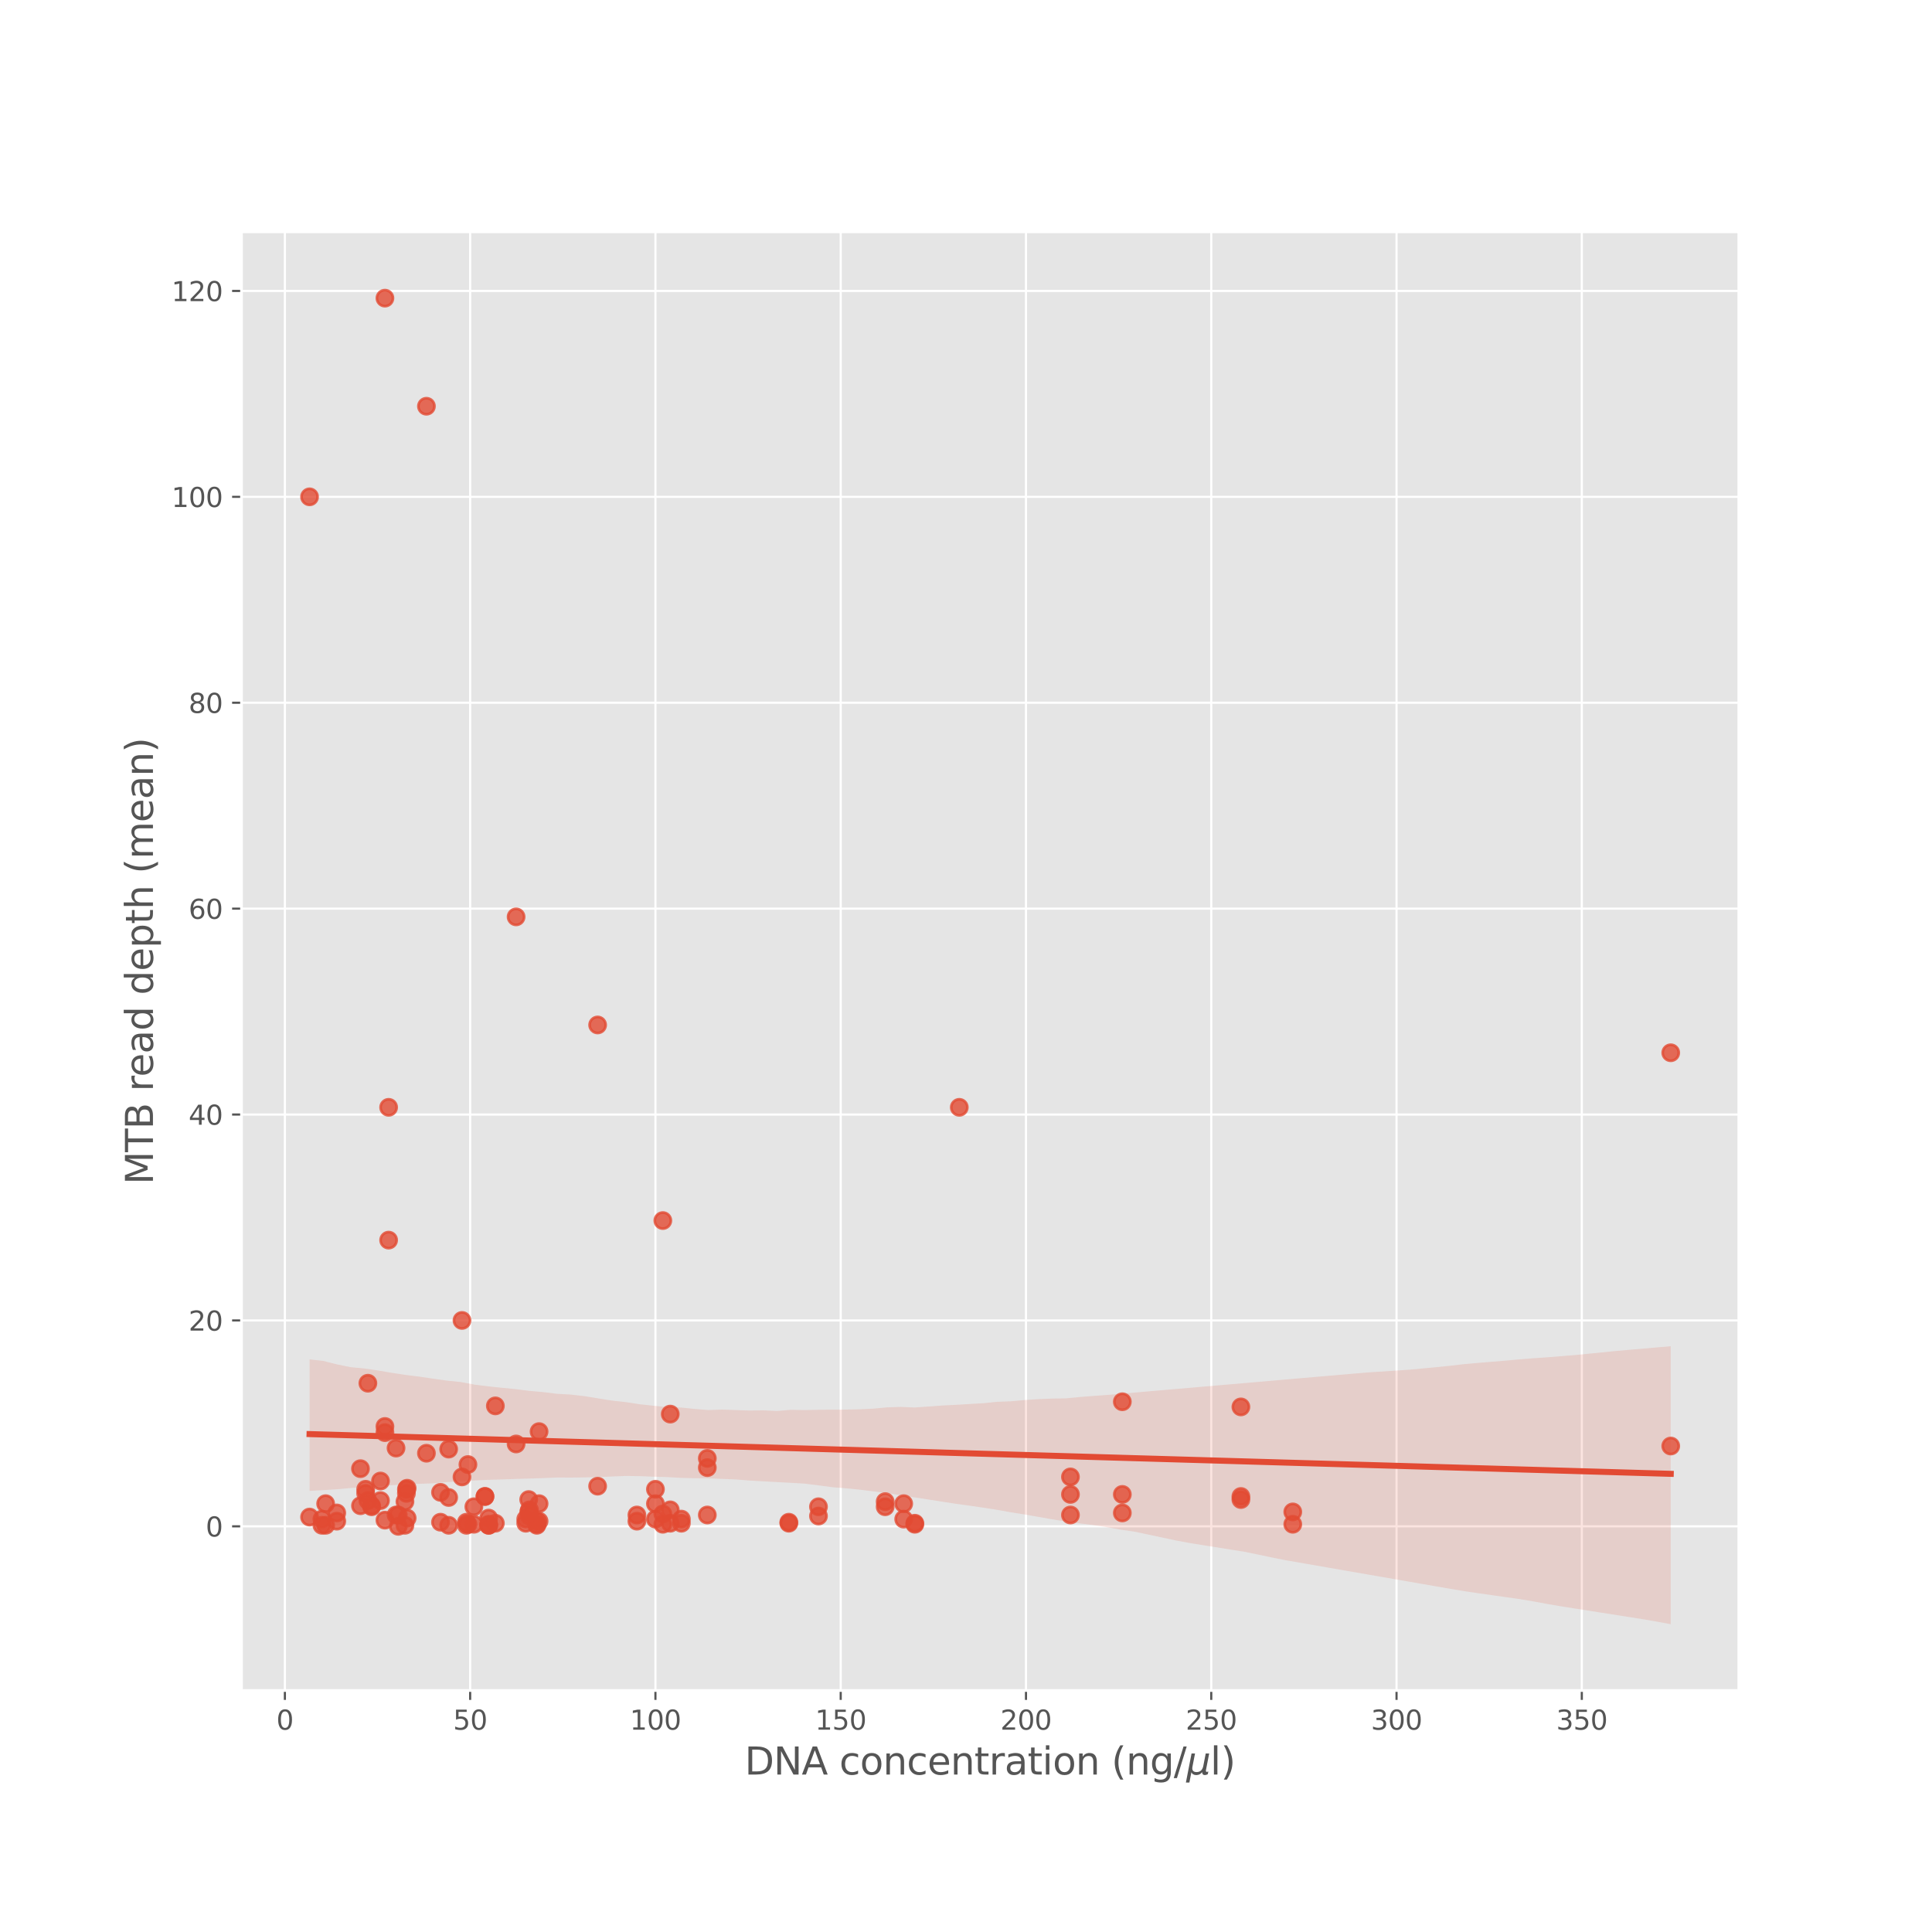 <?xml version="1.0" encoding="utf-8" standalone="no"?>
<!DOCTYPE svg PUBLIC "-//W3C//DTD SVG 1.1//EN"
  "http://www.w3.org/Graphics/SVG/1.1/DTD/svg11.dtd">
<svg xmlns:xlink="http://www.w3.org/1999/xlink" width="720pt" height="720pt" viewBox="0 0 720 720" xmlns="http://www.w3.org/2000/svg" version="1.1">
 <defs>
  <style type="text/css">*{stroke-linejoin: round; stroke-linecap: butt}</style>
 </defs>
 <g id="figure_1">
  <g id="patch_1">
   <path d="M 0 720 
L 720 720 
L 720 0 
L 0 0 
z
" style="fill: #ffffff"/>
  </g>
  <g id="axes_1">
   <g id="patch_2">
    <path d="M 90 630 
L 648 630 
L 648 86.4 
L 90 86.4 
z
" style="fill: #e5e5e5"/>
   </g>
   <g id="matplotlib.axis_1">
    <g id="xtick_1">
     <g id="line2d_1">
      <path d="M 106.167 630 
L 106.167 86.4 
" clip-path="url(#p07800d8b35)" style="fill: none; stroke: #ffffff; stroke-width: 0.8; stroke-linecap: square"/>
     </g>
     <g id="line2d_2">
      <defs>
       <path id="mb2d8ee9822" d="M 0 0 
L 0 3.5 
" style="stroke: #555555; stroke-width: 0.8"/>
      </defs>
      <g>
       <use xlink:href="#mb2d8ee9822" x="106.167" y="630" style="fill: #555555; stroke: #555555; stroke-width: 0.8"/>
      </g>
     </g>
     <g id="text_1">
      <!-- 0 -->
      <g style="fill: #555555" transform="translate(102.985 644.598)scale(0.1 -0.1)">
       <defs>
        <path id="DejaVuSans-30" d="M 2034 4250 
Q 1547 4250 1301 3770 
Q 1056 3291 1056 2328 
Q 1056 1369 1301 889 
Q 1547 409 2034 409 
Q 2525 409 2770 889 
Q 3016 1369 3016 2328 
Q 3016 3291 2770 3770 
Q 2525 4250 2034 4250 
z
M 2034 4750 
Q 2819 4750 3233 4129 
Q 3647 3509 3647 2328 
Q 3647 1150 3233 529 
Q 2819 -91 2034 -91 
Q 1250 -91 836 529 
Q 422 1150 422 2328 
Q 422 3509 836 4129 
Q 1250 4750 2034 4750 
z
" transform="scale(0.016)"/>
       </defs>
       <use xlink:href="#DejaVuSans-30"/>
      </g>
     </g>
    </g>
    <g id="xtick_2">
     <g id="line2d_3">
      <path d="M 175.213 630 
L 175.213 86.4 
" clip-path="url(#p07800d8b35)" style="fill: none; stroke: #ffffff; stroke-width: 0.8; stroke-linecap: square"/>
     </g>
     <g id="line2d_4">
      <g>
       <use xlink:href="#mb2d8ee9822" x="175.213" y="630" style="fill: #555555; stroke: #555555; stroke-width: 0.8"/>
      </g>
     </g>
     <g id="text_2">
      <!-- 50 -->
      <g style="fill: #555555" transform="translate(168.851 644.598)scale(0.1 -0.1)">
       <defs>
        <path id="DejaVuSans-35" d="M 691 4666 
L 3169 4666 
L 3169 4134 
L 1269 4134 
L 1269 2991 
Q 1406 3038 1543 3061 
Q 1681 3084 1819 3084 
Q 2600 3084 3056 2656 
Q 3513 2228 3513 1497 
Q 3513 744 3044 326 
Q 2575 -91 1722 -91 
Q 1428 -91 1123 -41 
Q 819 9 494 109 
L 494 744 
Q 775 591 1075 516 
Q 1375 441 1709 441 
Q 2250 441 2565 725 
Q 2881 1009 2881 1497 
Q 2881 1984 2565 2268 
Q 2250 2553 1709 2553 
Q 1456 2553 1204 2497 
Q 953 2441 691 2322 
L 691 4666 
z
" transform="scale(0.016)"/>
       </defs>
       <use xlink:href="#DejaVuSans-35"/>
       <use xlink:href="#DejaVuSans-30" x="63.623"/>
      </g>
     </g>
    </g>
    <g id="xtick_3">
     <g id="line2d_5">
      <path d="M 244.26 630 
L 244.26 86.4 
" clip-path="url(#p07800d8b35)" style="fill: none; stroke: #ffffff; stroke-width: 0.8; stroke-linecap: square"/>
     </g>
     <g id="line2d_6">
      <g>
       <use xlink:href="#mb2d8ee9822" x="244.26" y="630" style="fill: #555555; stroke: #555555; stroke-width: 0.8"/>
      </g>
     </g>
     <g id="text_3">
      <!-- 100 -->
      <g style="fill: #555555" transform="translate(234.716 644.598)scale(0.1 -0.1)">
       <defs>
        <path id="DejaVuSans-31" d="M 794 531 
L 1825 531 
L 1825 4091 
L 703 3866 
L 703 4441 
L 1819 4666 
L 2450 4666 
L 2450 531 
L 3481 531 
L 3481 0 
L 794 0 
L 794 531 
z
" transform="scale(0.016)"/>
       </defs>
       <use xlink:href="#DejaVuSans-31"/>
       <use xlink:href="#DejaVuSans-30" x="63.623"/>
       <use xlink:href="#DejaVuSans-30" x="127.246"/>
      </g>
     </g>
    </g>
    <g id="xtick_4">
     <g id="line2d_7">
      <path d="M 313.307 630 
L 313.307 86.4 
" clip-path="url(#p07800d8b35)" style="fill: none; stroke: #ffffff; stroke-width: 0.8; stroke-linecap: square"/>
     </g>
     <g id="line2d_8">
      <g>
       <use xlink:href="#mb2d8ee9822" x="313.307" y="630" style="fill: #555555; stroke: #555555; stroke-width: 0.8"/>
      </g>
     </g>
     <g id="text_4">
      <!-- 150 -->
      <g style="fill: #555555" transform="translate(303.763 644.598)scale(0.1 -0.1)">
       <use xlink:href="#DejaVuSans-31"/>
       <use xlink:href="#DejaVuSans-35" x="63.623"/>
       <use xlink:href="#DejaVuSans-30" x="127.246"/>
      </g>
     </g>
    </g>
    <g id="xtick_5">
     <g id="line2d_9">
      <path d="M 382.354 630 
L 382.354 86.4 
" clip-path="url(#p07800d8b35)" style="fill: none; stroke: #ffffff; stroke-width: 0.8; stroke-linecap: square"/>
     </g>
     <g id="line2d_10">
      <g>
       <use xlink:href="#mb2d8ee9822" x="382.354" y="630" style="fill: #555555; stroke: #555555; stroke-width: 0.8"/>
      </g>
     </g>
     <g id="text_5">
      <!-- 200 -->
      <g style="fill: #555555" transform="translate(372.81 644.598)scale(0.1 -0.1)">
       <defs>
        <path id="DejaVuSans-32" d="M 1228 531 
L 3431 531 
L 3431 0 
L 469 0 
L 469 531 
Q 828 903 1448 1529 
Q 2069 2156 2228 2338 
Q 2531 2678 2651 2914 
Q 2772 3150 2772 3378 
Q 2772 3750 2511 3984 
Q 2250 4219 1831 4219 
Q 1534 4219 1204 4116 
Q 875 4013 500 3803 
L 500 4441 
Q 881 4594 1212 4672 
Q 1544 4750 1819 4750 
Q 2544 4750 2975 4387 
Q 3406 4025 3406 3419 
Q 3406 3131 3298 2873 
Q 3191 2616 2906 2266 
Q 2828 2175 2409 1742 
Q 1991 1309 1228 531 
z
" transform="scale(0.016)"/>
       </defs>
       <use xlink:href="#DejaVuSans-32"/>
       <use xlink:href="#DejaVuSans-30" x="63.623"/>
       <use xlink:href="#DejaVuSans-30" x="127.246"/>
      </g>
     </g>
    </g>
    <g id="xtick_6">
     <g id="line2d_11">
      <path d="M 451.4 630 
L 451.4 86.4 
" clip-path="url(#p07800d8b35)" style="fill: none; stroke: #ffffff; stroke-width: 0.8; stroke-linecap: square"/>
     </g>
     <g id="line2d_12">
      <g>
       <use xlink:href="#mb2d8ee9822" x="451.4" y="630" style="fill: #555555; stroke: #555555; stroke-width: 0.8"/>
      </g>
     </g>
     <g id="text_6">
      <!-- 250 -->
      <g style="fill: #555555" transform="translate(441.857 644.598)scale(0.1 -0.1)">
       <use xlink:href="#DejaVuSans-32"/>
       <use xlink:href="#DejaVuSans-35" x="63.623"/>
       <use xlink:href="#DejaVuSans-30" x="127.246"/>
      </g>
     </g>
    </g>
    <g id="xtick_7">
     <g id="line2d_13">
      <path d="M 520.447 630 
L 520.447 86.4 
" clip-path="url(#p07800d8b35)" style="fill: none; stroke: #ffffff; stroke-width: 0.8; stroke-linecap: square"/>
     </g>
     <g id="line2d_14">
      <g>
       <use xlink:href="#mb2d8ee9822" x="520.447" y="630" style="fill: #555555; stroke: #555555; stroke-width: 0.8"/>
      </g>
     </g>
     <g id="text_7">
      <!-- 300 -->
      <g style="fill: #555555" transform="translate(510.903 644.598)scale(0.1 -0.1)">
       <defs>
        <path id="DejaVuSans-33" d="M 2597 2516 
Q 3050 2419 3304 2112 
Q 3559 1806 3559 1356 
Q 3559 666 3084 287 
Q 2609 -91 1734 -91 
Q 1441 -91 1130 -33 
Q 819 25 488 141 
L 488 750 
Q 750 597 1062 519 
Q 1375 441 1716 441 
Q 2309 441 2620 675 
Q 2931 909 2931 1356 
Q 2931 1769 2642 2001 
Q 2353 2234 1838 2234 
L 1294 2234 
L 1294 2753 
L 1863 2753 
Q 2328 2753 2575 2939 
Q 2822 3125 2822 3475 
Q 2822 3834 2567 4026 
Q 2313 4219 1838 4219 
Q 1578 4219 1281 4162 
Q 984 4106 628 3988 
L 628 4550 
Q 988 4650 1302 4700 
Q 1616 4750 1894 4750 
Q 2613 4750 3031 4423 
Q 3450 4097 3450 3541 
Q 3450 3153 3228 2886 
Q 3006 2619 2597 2516 
z
" transform="scale(0.016)"/>
       </defs>
       <use xlink:href="#DejaVuSans-33"/>
       <use xlink:href="#DejaVuSans-30" x="63.623"/>
       <use xlink:href="#DejaVuSans-30" x="127.246"/>
      </g>
     </g>
    </g>
    <g id="xtick_8">
     <g id="line2d_15">
      <path d="M 589.494 630 
L 589.494 86.4 
" clip-path="url(#p07800d8b35)" style="fill: none; stroke: #ffffff; stroke-width: 0.8; stroke-linecap: square"/>
     </g>
     <g id="line2d_16">
      <g>
       <use xlink:href="#mb2d8ee9822" x="589.494" y="630" style="fill: #555555; stroke: #555555; stroke-width: 0.8"/>
      </g>
     </g>
     <g id="text_8">
      <!-- 350 -->
      <g style="fill: #555555" transform="translate(579.95 644.598)scale(0.1 -0.1)">
       <use xlink:href="#DejaVuSans-33"/>
       <use xlink:href="#DejaVuSans-35" x="63.623"/>
       <use xlink:href="#DejaVuSans-30" x="127.246"/>
      </g>
     </g>
    </g>
    <g id="text_9">
     <!-- DNA concentration (ng/$\mu$l) -->
     <g style="fill: #555555" transform="translate(277.51 661.318)scale(0.14 -0.14)">
      <defs>
       <path id="DejaVuSans-44" d="M 1259 4147 
L 1259 519 
L 2022 519 
Q 2988 519 3436 956 
Q 3884 1394 3884 2338 
Q 3884 3275 3436 3711 
Q 2988 4147 2022 4147 
L 1259 4147 
z
M 628 4666 
L 1925 4666 
Q 3281 4666 3915 4102 
Q 4550 3538 4550 2338 
Q 4550 1131 3912 565 
Q 3275 0 1925 0 
L 628 0 
L 628 4666 
z
" transform="scale(0.016)"/>
       <path id="DejaVuSans-4e" d="M 628 4666 
L 1478 4666 
L 3547 763 
L 3547 4666 
L 4159 4666 
L 4159 0 
L 3309 0 
L 1241 3903 
L 1241 0 
L 628 0 
L 628 4666 
z
" transform="scale(0.016)"/>
       <path id="DejaVuSans-41" d="M 2188 4044 
L 1331 1722 
L 3047 1722 
L 2188 4044 
z
M 1831 4666 
L 2547 4666 
L 4325 0 
L 3669 0 
L 3244 1197 
L 1141 1197 
L 716 0 
L 50 0 
L 1831 4666 
z
" transform="scale(0.016)"/>
       <path id="DejaVuSans-20" transform="scale(0.016)"/>
       <path id="DejaVuSans-63" d="M 3122 3366 
L 3122 2828 
Q 2878 2963 2633 3030 
Q 2388 3097 2138 3097 
Q 1578 3097 1268 2742 
Q 959 2388 959 1747 
Q 959 1106 1268 751 
Q 1578 397 2138 397 
Q 2388 397 2633 464 
Q 2878 531 3122 666 
L 3122 134 
Q 2881 22 2623 -34 
Q 2366 -91 2075 -91 
Q 1284 -91 818 406 
Q 353 903 353 1747 
Q 353 2603 823 3093 
Q 1294 3584 2113 3584 
Q 2378 3584 2631 3529 
Q 2884 3475 3122 3366 
z
" transform="scale(0.016)"/>
       <path id="DejaVuSans-6f" d="M 1959 3097 
Q 1497 3097 1228 2736 
Q 959 2375 959 1747 
Q 959 1119 1226 758 
Q 1494 397 1959 397 
Q 2419 397 2687 759 
Q 2956 1122 2956 1747 
Q 2956 2369 2687 2733 
Q 2419 3097 1959 3097 
z
M 1959 3584 
Q 2709 3584 3137 3096 
Q 3566 2609 3566 1747 
Q 3566 888 3137 398 
Q 2709 -91 1959 -91 
Q 1206 -91 779 398 
Q 353 888 353 1747 
Q 353 2609 779 3096 
Q 1206 3584 1959 3584 
z
" transform="scale(0.016)"/>
       <path id="DejaVuSans-6e" d="M 3513 2113 
L 3513 0 
L 2938 0 
L 2938 2094 
Q 2938 2591 2744 2837 
Q 2550 3084 2163 3084 
Q 1697 3084 1428 2787 
Q 1159 2491 1159 1978 
L 1159 0 
L 581 0 
L 581 3500 
L 1159 3500 
L 1159 2956 
Q 1366 3272 1645 3428 
Q 1925 3584 2291 3584 
Q 2894 3584 3203 3211 
Q 3513 2838 3513 2113 
z
" transform="scale(0.016)"/>
       <path id="DejaVuSans-65" d="M 3597 1894 
L 3597 1613 
L 953 1613 
Q 991 1019 1311 708 
Q 1631 397 2203 397 
Q 2534 397 2845 478 
Q 3156 559 3463 722 
L 3463 178 
Q 3153 47 2828 -22 
Q 2503 -91 2169 -91 
Q 1331 -91 842 396 
Q 353 884 353 1716 
Q 353 2575 817 3079 
Q 1281 3584 2069 3584 
Q 2775 3584 3186 3129 
Q 3597 2675 3597 1894 
z
M 3022 2063 
Q 3016 2534 2758 2815 
Q 2500 3097 2075 3097 
Q 1594 3097 1305 2825 
Q 1016 2553 972 2059 
L 3022 2063 
z
" transform="scale(0.016)"/>
       <path id="DejaVuSans-74" d="M 1172 4494 
L 1172 3500 
L 2356 3500 
L 2356 3053 
L 1172 3053 
L 1172 1153 
Q 1172 725 1289 603 
Q 1406 481 1766 481 
L 2356 481 
L 2356 0 
L 1766 0 
Q 1100 0 847 248 
Q 594 497 594 1153 
L 594 3053 
L 172 3053 
L 172 3500 
L 594 3500 
L 594 4494 
L 1172 4494 
z
" transform="scale(0.016)"/>
       <path id="DejaVuSans-72" d="M 2631 2963 
Q 2534 3019 2420 3045 
Q 2306 3072 2169 3072 
Q 1681 3072 1420 2755 
Q 1159 2438 1159 1844 
L 1159 0 
L 581 0 
L 581 3500 
L 1159 3500 
L 1159 2956 
Q 1341 3275 1631 3429 
Q 1922 3584 2338 3584 
Q 2397 3584 2469 3576 
Q 2541 3569 2628 3553 
L 2631 2963 
z
" transform="scale(0.016)"/>
       <path id="DejaVuSans-61" d="M 2194 1759 
Q 1497 1759 1228 1600 
Q 959 1441 959 1056 
Q 959 750 1161 570 
Q 1363 391 1709 391 
Q 2188 391 2477 730 
Q 2766 1069 2766 1631 
L 2766 1759 
L 2194 1759 
z
M 3341 1997 
L 3341 0 
L 2766 0 
L 2766 531 
Q 2569 213 2275 61 
Q 1981 -91 1556 -91 
Q 1019 -91 701 211 
Q 384 513 384 1019 
Q 384 1609 779 1909 
Q 1175 2209 1959 2209 
L 2766 2209 
L 2766 2266 
Q 2766 2663 2505 2880 
Q 2244 3097 1772 3097 
Q 1472 3097 1187 3025 
Q 903 2953 641 2809 
L 641 3341 
Q 956 3463 1253 3523 
Q 1550 3584 1831 3584 
Q 2591 3584 2966 3190 
Q 3341 2797 3341 1997 
z
" transform="scale(0.016)"/>
       <path id="DejaVuSans-69" d="M 603 3500 
L 1178 3500 
L 1178 0 
L 603 0 
L 603 3500 
z
M 603 4863 
L 1178 4863 
L 1178 4134 
L 603 4134 
L 603 4863 
z
" transform="scale(0.016)"/>
       <path id="DejaVuSans-28" d="M 1984 4856 
Q 1566 4138 1362 3434 
Q 1159 2731 1159 2009 
Q 1159 1288 1364 580 
Q 1569 -128 1984 -844 
L 1484 -844 
Q 1016 -109 783 600 
Q 550 1309 550 2009 
Q 550 2706 781 3412 
Q 1013 4119 1484 4856 
L 1984 4856 
z
" transform="scale(0.016)"/>
       <path id="DejaVuSans-67" d="M 2906 1791 
Q 2906 2416 2648 2759 
Q 2391 3103 1925 3103 
Q 1463 3103 1205 2759 
Q 947 2416 947 1791 
Q 947 1169 1205 825 
Q 1463 481 1925 481 
Q 2391 481 2648 825 
Q 2906 1169 2906 1791 
z
M 3481 434 
Q 3481 -459 3084 -895 
Q 2688 -1331 1869 -1331 
Q 1566 -1331 1297 -1286 
Q 1028 -1241 775 -1147 
L 775 -588 
Q 1028 -725 1275 -790 
Q 1522 -856 1778 -856 
Q 2344 -856 2625 -561 
Q 2906 -266 2906 331 
L 2906 616 
Q 2728 306 2450 153 
Q 2172 0 1784 0 
Q 1141 0 747 490 
Q 353 981 353 1791 
Q 353 2603 747 3093 
Q 1141 3584 1784 3584 
Q 2172 3584 2450 3431 
Q 2728 3278 2906 2969 
L 2906 3500 
L 3481 3500 
L 3481 434 
z
" transform="scale(0.016)"/>
       <path id="DejaVuSans-2f" d="M 1625 4666 
L 2156 4666 
L 531 -594 
L 0 -594 
L 1625 4666 
z
" transform="scale(0.016)"/>
       <path id="DejaVuSans-Oblique-3bc" d="M -84 -1331 
L 856 3500 
L 1434 3500 
L 1009 1322 
Q 997 1256 987 1175 
Q 978 1094 978 1013 
Q 978 722 1161 565 
Q 1344 409 1684 409 
Q 2147 409 2431 671 
Q 2716 934 2816 1459 
L 3213 3500 
L 3788 3500 
L 3266 809 
Q 3253 750 3248 706 
Q 3244 663 3244 628 
Q 3244 531 3283 486 
Q 3322 441 3406 441 
Q 3438 441 3492 456 
Q 3547 472 3647 513 
L 3559 50 
Q 3422 -19 3297 -55 
Q 3172 -91 3053 -91 
Q 2847 -91 2730 40 
Q 2613 172 2613 403 
Q 2438 153 2195 31 
Q 1953 -91 1625 -91 
Q 1334 -91 1117 43 
Q 900 178 831 397 
L 494 -1331 
L -84 -1331 
z
" transform="scale(0.016)"/>
       <path id="DejaVuSans-6c" d="M 603 4863 
L 1178 4863 
L 1178 0 
L 603 0 
L 603 4863 
z
" transform="scale(0.016)"/>
       <path id="DejaVuSans-29" d="M 513 4856 
L 1013 4856 
Q 1481 4119 1714 3412 
Q 1947 2706 1947 2009 
Q 1947 1309 1714 600 
Q 1481 -109 1013 -844 
L 513 -844 
Q 928 -128 1133 580 
Q 1338 1288 1338 2009 
Q 1338 2731 1133 3434 
Q 928 4138 513 4856 
z
" transform="scale(0.016)"/>
      </defs>
      <use xlink:href="#DejaVuSans-44" transform="translate(0 0.016)"/>
      <use xlink:href="#DejaVuSans-4e" transform="translate(77.002 0.016)"/>
      <use xlink:href="#DejaVuSans-41" transform="translate(151.807 0.016)"/>
      <use xlink:href="#DejaVuSans-20" transform="translate(220.215 0.016)"/>
      <use xlink:href="#DejaVuSans-63" transform="translate(252.002 0.016)"/>
      <use xlink:href="#DejaVuSans-6f" transform="translate(306.982 0.016)"/>
      <use xlink:href="#DejaVuSans-6e" transform="translate(368.164 0.016)"/>
      <use xlink:href="#DejaVuSans-63" transform="translate(431.543 0.016)"/>
      <use xlink:href="#DejaVuSans-65" transform="translate(486.523 0.016)"/>
      <use xlink:href="#DejaVuSans-6e" transform="translate(548.047 0.016)"/>
      <use xlink:href="#DejaVuSans-74" transform="translate(611.426 0.016)"/>
      <use xlink:href="#DejaVuSans-72" transform="translate(650.635 0.016)"/>
      <use xlink:href="#DejaVuSans-61" transform="translate(691.748 0.016)"/>
      <use xlink:href="#DejaVuSans-74" transform="translate(753.027 0.016)"/>
      <use xlink:href="#DejaVuSans-69" transform="translate(792.236 0.016)"/>
      <use xlink:href="#DejaVuSans-6f" transform="translate(820.02 0.016)"/>
      <use xlink:href="#DejaVuSans-6e" transform="translate(881.201 0.016)"/>
      <use xlink:href="#DejaVuSans-20" transform="translate(944.58 0.016)"/>
      <use xlink:href="#DejaVuSans-28" transform="translate(976.367 0.016)"/>
      <use xlink:href="#DejaVuSans-6e" transform="translate(1015.381 0.016)"/>
      <use xlink:href="#DejaVuSans-67" transform="translate(1078.76 0.016)"/>
      <use xlink:href="#DejaVuSans-2f" transform="translate(1142.236 0.016)"/>
      <use xlink:href="#DejaVuSans-Oblique-3bc" transform="translate(1175.928 0.016)"/>
      <use xlink:href="#DejaVuSans-6c" transform="translate(1239.551 0.016)"/>
      <use xlink:href="#DejaVuSans-29" transform="translate(1267.334 0.016)"/>
     </g>
    </g>
   </g>
   <g id="matplotlib.axis_2">
    <g id="ytick_1">
     <g id="line2d_17">
      <path d="M 90 568.816 
L 648 568.816 
" clip-path="url(#p07800d8b35)" style="fill: none; stroke: #ffffff; stroke-width: 0.8; stroke-linecap: square"/>
     </g>
     <g id="line2d_18">
      <defs>
       <path id="me330fe9621" d="M 0 0 
L -3.5 0 
" style="stroke: #555555; stroke-width: 0.8"/>
      </defs>
      <g>
       <use xlink:href="#me330fe9621" x="90" y="568.816" style="fill: #555555; stroke: #555555; stroke-width: 0.8"/>
      </g>
     </g>
     <g id="text_10">
      <!-- 0 -->
      <g style="fill: #555555" transform="translate(76.638 572.615)scale(0.1 -0.1)">
       <use xlink:href="#DejaVuSans-30"/>
      </g>
     </g>
    </g>
    <g id="ytick_2">
     <g id="line2d_19">
      <path d="M 90 492.084 
L 648 492.084 
" clip-path="url(#p07800d8b35)" style="fill: none; stroke: #ffffff; stroke-width: 0.8; stroke-linecap: square"/>
     </g>
     <g id="line2d_20">
      <g>
       <use xlink:href="#me330fe9621" x="90" y="492.084" style="fill: #555555; stroke: #555555; stroke-width: 0.8"/>
      </g>
     </g>
     <g id="text_11">
      <!-- 20 -->
      <g style="fill: #555555" transform="translate(70.275 495.883)scale(0.1 -0.1)">
       <use xlink:href="#DejaVuSans-32"/>
       <use xlink:href="#DejaVuSans-30" x="63.623"/>
      </g>
     </g>
    </g>
    <g id="ytick_3">
     <g id="line2d_21">
      <path d="M 90 415.352 
L 648 415.352 
" clip-path="url(#p07800d8b35)" style="fill: none; stroke: #ffffff; stroke-width: 0.8; stroke-linecap: square"/>
     </g>
     <g id="line2d_22">
      <g>
       <use xlink:href="#me330fe9621" x="90" y="415.352" style="fill: #555555; stroke: #555555; stroke-width: 0.8"/>
      </g>
     </g>
     <g id="text_12">
      <!-- 40 -->
      <g style="fill: #555555" transform="translate(70.275 419.151)scale(0.1 -0.1)">
       <defs>
        <path id="DejaVuSans-34" d="M 2419 4116 
L 825 1625 
L 2419 1625 
L 2419 4116 
z
M 2253 4666 
L 3047 4666 
L 3047 1625 
L 3713 1625 
L 3713 1100 
L 3047 1100 
L 3047 0 
L 2419 0 
L 2419 1100 
L 313 1100 
L 313 1709 
L 2253 4666 
z
" transform="scale(0.016)"/>
       </defs>
       <use xlink:href="#DejaVuSans-34"/>
       <use xlink:href="#DejaVuSans-30" x="63.623"/>
      </g>
     </g>
    </g>
    <g id="ytick_4">
     <g id="line2d_23">
      <path d="M 90 338.62 
L 648 338.62 
" clip-path="url(#p07800d8b35)" style="fill: none; stroke: #ffffff; stroke-width: 0.8; stroke-linecap: square"/>
     </g>
     <g id="line2d_24">
      <g>
       <use xlink:href="#me330fe9621" x="90" y="338.62" style="fill: #555555; stroke: #555555; stroke-width: 0.8"/>
      </g>
     </g>
     <g id="text_13">
      <!-- 60 -->
      <g style="fill: #555555" transform="translate(70.275 342.419)scale(0.1 -0.1)">
       <defs>
        <path id="DejaVuSans-36" d="M 2113 2584 
Q 1688 2584 1439 2293 
Q 1191 2003 1191 1497 
Q 1191 994 1439 701 
Q 1688 409 2113 409 
Q 2538 409 2786 701 
Q 3034 994 3034 1497 
Q 3034 2003 2786 2293 
Q 2538 2584 2113 2584 
z
M 3366 4563 
L 3366 3988 
Q 3128 4100 2886 4159 
Q 2644 4219 2406 4219 
Q 1781 4219 1451 3797 
Q 1122 3375 1075 2522 
Q 1259 2794 1537 2939 
Q 1816 3084 2150 3084 
Q 2853 3084 3261 2657 
Q 3669 2231 3669 1497 
Q 3669 778 3244 343 
Q 2819 -91 2113 -91 
Q 1303 -91 875 529 
Q 447 1150 447 2328 
Q 447 3434 972 4092 
Q 1497 4750 2381 4750 
Q 2619 4750 2861 4703 
Q 3103 4656 3366 4563 
z
" transform="scale(0.016)"/>
       </defs>
       <use xlink:href="#DejaVuSans-36"/>
       <use xlink:href="#DejaVuSans-30" x="63.623"/>
      </g>
     </g>
    </g>
    <g id="ytick_5">
     <g id="line2d_25">
      <path d="M 90 261.887 
L 648 261.887 
" clip-path="url(#p07800d8b35)" style="fill: none; stroke: #ffffff; stroke-width: 0.8; stroke-linecap: square"/>
     </g>
     <g id="line2d_26">
      <g>
       <use xlink:href="#me330fe9621" x="90" y="261.887" style="fill: #555555; stroke: #555555; stroke-width: 0.8"/>
      </g>
     </g>
     <g id="text_14">
      <!-- 80 -->
      <g style="fill: #555555" transform="translate(70.275 265.687)scale(0.1 -0.1)">
       <defs>
        <path id="DejaVuSans-38" d="M 2034 2216 
Q 1584 2216 1326 1975 
Q 1069 1734 1069 1313 
Q 1069 891 1326 650 
Q 1584 409 2034 409 
Q 2484 409 2743 651 
Q 3003 894 3003 1313 
Q 3003 1734 2745 1975 
Q 2488 2216 2034 2216 
z
M 1403 2484 
Q 997 2584 770 2862 
Q 544 3141 544 3541 
Q 544 4100 942 4425 
Q 1341 4750 2034 4750 
Q 2731 4750 3128 4425 
Q 3525 4100 3525 3541 
Q 3525 3141 3298 2862 
Q 3072 2584 2669 2484 
Q 3125 2378 3379 2068 
Q 3634 1759 3634 1313 
Q 3634 634 3220 271 
Q 2806 -91 2034 -91 
Q 1263 -91 848 271 
Q 434 634 434 1313 
Q 434 1759 690 2068 
Q 947 2378 1403 2484 
z
M 1172 3481 
Q 1172 3119 1398 2916 
Q 1625 2713 2034 2713 
Q 2441 2713 2670 2916 
Q 2900 3119 2900 3481 
Q 2900 3844 2670 4047 
Q 2441 4250 2034 4250 
Q 1625 4250 1398 4047 
Q 1172 3844 1172 3481 
z
" transform="scale(0.016)"/>
       </defs>
       <use xlink:href="#DejaVuSans-38"/>
       <use xlink:href="#DejaVuSans-30" x="63.623"/>
      </g>
     </g>
    </g>
    <g id="ytick_6">
     <g id="line2d_27">
      <path d="M 90 185.155 
L 648 185.155 
" clip-path="url(#p07800d8b35)" style="fill: none; stroke: #ffffff; stroke-width: 0.8; stroke-linecap: square"/>
     </g>
     <g id="line2d_28">
      <g>
       <use xlink:href="#me330fe9621" x="90" y="185.155" style="fill: #555555; stroke: #555555; stroke-width: 0.8"/>
      </g>
     </g>
     <g id="text_15">
      <!-- 100 -->
      <g style="fill: #555555" transform="translate(63.913 188.955)scale(0.1 -0.1)">
       <use xlink:href="#DejaVuSans-31"/>
       <use xlink:href="#DejaVuSans-30" x="63.623"/>
       <use xlink:href="#DejaVuSans-30" x="127.246"/>
      </g>
     </g>
    </g>
    <g id="ytick_7">
     <g id="line2d_29">
      <path d="M 90 108.423 
L 648 108.423 
" clip-path="url(#p07800d8b35)" style="fill: none; stroke: #ffffff; stroke-width: 0.8; stroke-linecap: square"/>
     </g>
     <g id="line2d_30">
      <g>
       <use xlink:href="#me330fe9621" x="90" y="108.423" style="fill: #555555; stroke: #555555; stroke-width: 0.8"/>
      </g>
     </g>
     <g id="text_16">
      <!-- 120 -->
      <g style="fill: #555555" transform="translate(63.913 112.223)scale(0.1 -0.1)">
       <use xlink:href="#DejaVuSans-31"/>
       <use xlink:href="#DejaVuSans-32" x="63.623"/>
       <use xlink:href="#DejaVuSans-30" x="127.246"/>
      </g>
     </g>
    </g>
    <g id="text_17">
     <!-- MTB read depth (mean) -->
     <g style="fill: #555555" transform="translate(57.001 441.442)rotate(-90)scale(0.14 -0.14)">
      <defs>
       <path id="DejaVuSans-4d" d="M 628 4666 
L 1569 4666 
L 2759 1491 
L 3956 4666 
L 4897 4666 
L 4897 0 
L 4281 0 
L 4281 4097 
L 3078 897 
L 2444 897 
L 1241 4097 
L 1241 0 
L 628 0 
L 628 4666 
z
" transform="scale(0.016)"/>
       <path id="DejaVuSans-54" d="M -19 4666 
L 3928 4666 
L 3928 4134 
L 2272 4134 
L 2272 0 
L 1638 0 
L 1638 4134 
L -19 4134 
L -19 4666 
z
" transform="scale(0.016)"/>
       <path id="DejaVuSans-42" d="M 1259 2228 
L 1259 519 
L 2272 519 
Q 2781 519 3026 730 
Q 3272 941 3272 1375 
Q 3272 1813 3026 2020 
Q 2781 2228 2272 2228 
L 1259 2228 
z
M 1259 4147 
L 1259 2741 
L 2194 2741 
Q 2656 2741 2882 2914 
Q 3109 3088 3109 3444 
Q 3109 3797 2882 3972 
Q 2656 4147 2194 4147 
L 1259 4147 
z
M 628 4666 
L 2241 4666 
Q 2963 4666 3353 4366 
Q 3744 4066 3744 3513 
Q 3744 3084 3544 2831 
Q 3344 2578 2956 2516 
Q 3422 2416 3680 2098 
Q 3938 1781 3938 1306 
Q 3938 681 3513 340 
Q 3088 0 2303 0 
L 628 0 
L 628 4666 
z
" transform="scale(0.016)"/>
       <path id="DejaVuSans-64" d="M 2906 2969 
L 2906 4863 
L 3481 4863 
L 3481 0 
L 2906 0 
L 2906 525 
Q 2725 213 2448 61 
Q 2172 -91 1784 -91 
Q 1150 -91 751 415 
Q 353 922 353 1747 
Q 353 2572 751 3078 
Q 1150 3584 1784 3584 
Q 2172 3584 2448 3432 
Q 2725 3281 2906 2969 
z
M 947 1747 
Q 947 1113 1208 752 
Q 1469 391 1925 391 
Q 2381 391 2643 752 
Q 2906 1113 2906 1747 
Q 2906 2381 2643 2742 
Q 2381 3103 1925 3103 
Q 1469 3103 1208 2742 
Q 947 2381 947 1747 
z
" transform="scale(0.016)"/>
       <path id="DejaVuSans-70" d="M 1159 525 
L 1159 -1331 
L 581 -1331 
L 581 3500 
L 1159 3500 
L 1159 2969 
Q 1341 3281 1617 3432 
Q 1894 3584 2278 3584 
Q 2916 3584 3314 3078 
Q 3713 2572 3713 1747 
Q 3713 922 3314 415 
Q 2916 -91 2278 -91 
Q 1894 -91 1617 61 
Q 1341 213 1159 525 
z
M 3116 1747 
Q 3116 2381 2855 2742 
Q 2594 3103 2138 3103 
Q 1681 3103 1420 2742 
Q 1159 2381 1159 1747 
Q 1159 1113 1420 752 
Q 1681 391 2138 391 
Q 2594 391 2855 752 
Q 3116 1113 3116 1747 
z
" transform="scale(0.016)"/>
       <path id="DejaVuSans-68" d="M 3513 2113 
L 3513 0 
L 2938 0 
L 2938 2094 
Q 2938 2591 2744 2837 
Q 2550 3084 2163 3084 
Q 1697 3084 1428 2787 
Q 1159 2491 1159 1978 
L 1159 0 
L 581 0 
L 581 4863 
L 1159 4863 
L 1159 2956 
Q 1366 3272 1645 3428 
Q 1925 3584 2291 3584 
Q 2894 3584 3203 3211 
Q 3513 2838 3513 2113 
z
" transform="scale(0.016)"/>
       <path id="DejaVuSans-6d" d="M 3328 2828 
Q 3544 3216 3844 3400 
Q 4144 3584 4550 3584 
Q 5097 3584 5394 3201 
Q 5691 2819 5691 2113 
L 5691 0 
L 5113 0 
L 5113 2094 
Q 5113 2597 4934 2840 
Q 4756 3084 4391 3084 
Q 3944 3084 3684 2787 
Q 3425 2491 3425 1978 
L 3425 0 
L 2847 0 
L 2847 2094 
Q 2847 2600 2669 2842 
Q 2491 3084 2119 3084 
Q 1678 3084 1418 2786 
Q 1159 2488 1159 1978 
L 1159 0 
L 581 0 
L 581 3500 
L 1159 3500 
L 1159 2956 
Q 1356 3278 1631 3431 
Q 1906 3584 2284 3584 
Q 2666 3584 2933 3390 
Q 3200 3197 3328 2828 
z
" transform="scale(0.016)"/>
      </defs>
      <use xlink:href="#DejaVuSans-4d"/>
      <use xlink:href="#DejaVuSans-54" x="86.279"/>
      <use xlink:href="#DejaVuSans-42" x="147.363"/>
      <use xlink:href="#DejaVuSans-20" x="215.967"/>
      <use xlink:href="#DejaVuSans-72" x="247.754"/>
      <use xlink:href="#DejaVuSans-65" x="286.617"/>
      <use xlink:href="#DejaVuSans-61" x="348.141"/>
      <use xlink:href="#DejaVuSans-64" x="409.42"/>
      <use xlink:href="#DejaVuSans-20" x="472.896"/>
      <use xlink:href="#DejaVuSans-64" x="504.684"/>
      <use xlink:href="#DejaVuSans-65" x="568.16"/>
      <use xlink:href="#DejaVuSans-70" x="629.684"/>
      <use xlink:href="#DejaVuSans-74" x="693.16"/>
      <use xlink:href="#DejaVuSans-68" x="732.369"/>
      <use xlink:href="#DejaVuSans-20" x="795.748"/>
      <use xlink:href="#DejaVuSans-28" x="827.535"/>
      <use xlink:href="#DejaVuSans-6d" x="866.549"/>
      <use xlink:href="#DejaVuSans-65" x="963.961"/>
      <use xlink:href="#DejaVuSans-61" x="1025.484"/>
      <use xlink:href="#DejaVuSans-6e" x="1086.764"/>
      <use xlink:href="#DejaVuSans-29" x="1150.143"/>
     </g>
    </g>
   </g>
   <g id="PathCollection_1">
    <defs>
     <path id="m04a3c52dd5" d="M 0 3 
C 0.796 3 1.559 2.684 2.121 2.121 
C 2.684 1.559 3 0.796 3 0 
C 3 -0.796 2.684 -1.559 2.121 -2.121 
C 1.559 -2.684 0.796 -3 0 -3 
C -0.796 -3 -1.559 -2.684 -2.121 -2.121 
C -2.684 -1.559 -3 -0.796 -3 0 
C -3 0.796 -2.684 1.559 -2.121 2.121 
C -1.559 2.684 -0.796 3 0 3 
z
" style="stroke: #e24a33; stroke-opacity: 0.8"/>
    </defs>
    <g clip-path="url(#p07800d8b35)">
     <use xlink:href="#m04a3c52dd5" x="182.118" y="568.048" style="fill: #e24a33; fill-opacity: 0.8; stroke: #e24a33; stroke-opacity: 0.8"/>
     <use xlink:href="#m04a3c52dd5" x="182.118" y="565.746" style="fill: #e24a33; fill-opacity: 0.8; stroke: #e24a33; stroke-opacity: 0.8"/>
     <use xlink:href="#m04a3c52dd5" x="174.385" y="568.048" style="fill: #e24a33; fill-opacity: 0.8; stroke: #e24a33; stroke-opacity: 0.8"/>
     <use xlink:href="#m04a3c52dd5" x="174.385" y="545.796" style="fill: #e24a33; fill-opacity: 0.8; stroke: #e24a33; stroke-opacity: 0.8"/>
     <use xlink:href="#m04a3c52dd5" x="263.593" y="543.494" style="fill: #e24a33; fill-opacity: 0.8; stroke: #e24a33; stroke-opacity: 0.8"/>
     <use xlink:href="#m04a3c52dd5" x="263.593" y="564.595" style="fill: #e24a33; fill-opacity: 0.8; stroke: #e24a33; stroke-opacity: 0.8"/>
     <use xlink:href="#m04a3c52dd5" x="263.593" y="546.947" style="fill: #e24a33; fill-opacity: 0.8; stroke: #e24a33; stroke-opacity: 0.8"/>
     <use xlink:href="#m04a3c52dd5" x="173.832" y="568.432" style="fill: #e24a33; fill-opacity: 0.8; stroke: #e24a33; stroke-opacity: 0.8"/>
     <use xlink:href="#m04a3c52dd5" x="173.832" y="567.281" style="fill: #e24a33; fill-opacity: 0.8; stroke: #e24a33; stroke-opacity: 0.8"/>
     <use xlink:href="#m04a3c52dd5" x="244.26" y="560.375" style="fill: #e24a33; fill-opacity: 0.8; stroke: #e24a33; stroke-opacity: 0.8"/>
     <use xlink:href="#m04a3c52dd5" x="244.26" y="566.13" style="fill: #e24a33; fill-opacity: 0.8; stroke: #e24a33; stroke-opacity: 0.8"/>
     <use xlink:href="#m04a3c52dd5" x="244.26" y="555.004" style="fill: #e24a33; fill-opacity: 0.8; stroke: #e24a33; stroke-opacity: 0.8"/>
     <use xlink:href="#m04a3c52dd5" x="119.976" y="568.432" style="fill: #e24a33; fill-opacity: 0.8; stroke: #e24a33; stroke-opacity: 0.8"/>
     <use xlink:href="#m04a3c52dd5" x="119.976" y="566.13" style="fill: #e24a33; fill-opacity: 0.8; stroke: #e24a33; stroke-opacity: 0.8"/>
     <use xlink:href="#m04a3c52dd5" x="195.927" y="567.665" style="fill: #e24a33; fill-opacity: 0.8; stroke: #e24a33; stroke-opacity: 0.8"/>
     <use xlink:href="#m04a3c52dd5" x="195.927" y="566.13" style="fill: #e24a33; fill-opacity: 0.8; stroke: #e24a33; stroke-opacity: 0.8"/>
     <use xlink:href="#m04a3c52dd5" x="151.737" y="554.62" style="fill: #e24a33; fill-opacity: 0.8; stroke: #e24a33; stroke-opacity: 0.8"/>
     <use xlink:href="#m04a3c52dd5" x="151.737" y="565.746" style="fill: #e24a33; fill-opacity: 0.8; stroke: #e24a33; stroke-opacity: 0.8"/>
     <use xlink:href="#m04a3c52dd5" x="182.118" y="568.432" style="fill: #e24a33; fill-opacity: 0.8; stroke: #e24a33; stroke-opacity: 0.8"/>
     <use xlink:href="#m04a3c52dd5" x="182.118" y="568.432" style="fill: #e24a33; fill-opacity: 0.8; stroke: #e24a33; stroke-opacity: 0.8"/>
     <use xlink:href="#m04a3c52dd5" x="180.737" y="557.689" style="fill: #e24a33; fill-opacity: 0.8; stroke: #e24a33; stroke-opacity: 0.8"/>
     <use xlink:href="#m04a3c52dd5" x="180.737" y="557.689" style="fill: #e24a33; fill-opacity: 0.8; stroke: #e24a33; stroke-opacity: 0.8"/>
     <use xlink:href="#m04a3c52dd5" x="249.784" y="567.665" style="fill: #e24a33; fill-opacity: 0.8; stroke: #e24a33; stroke-opacity: 0.8"/>
     <use xlink:href="#m04a3c52dd5" x="249.784" y="562.677" style="fill: #e24a33; fill-opacity: 0.8; stroke: #e24a33; stroke-opacity: 0.8"/>
     <use xlink:href="#m04a3c52dd5" x="249.784" y="526.997" style="fill: #e24a33; fill-opacity: 0.8; stroke: #e24a33; stroke-opacity: 0.8"/>
     <use xlink:href="#m04a3c52dd5" x="143.452" y="531.601" style="fill: #e24a33; fill-opacity: 0.8; stroke: #e24a33; stroke-opacity: 0.8"/>
     <use xlink:href="#m04a3c52dd5" x="143.452" y="566.514" style="fill: #e24a33; fill-opacity: 0.8; stroke: #e24a33; stroke-opacity: 0.8"/>
     <use xlink:href="#m04a3c52dd5" x="200.07" y="566.897" style="fill: #e24a33; fill-opacity: 0.8; stroke: #e24a33; stroke-opacity: 0.8"/>
     <use xlink:href="#m04a3c52dd5" x="200.07" y="568.048" style="fill: #e24a33; fill-opacity: 0.8; stroke: #e24a33; stroke-opacity: 0.8"/>
     <use xlink:href="#m04a3c52dd5" x="200.07" y="568.432" style="fill: #e24a33; fill-opacity: 0.8; stroke: #e24a33; stroke-opacity: 0.8"/>
     <use xlink:href="#m04a3c52dd5" x="125.5" y="563.828" style="fill: #e24a33; fill-opacity: 0.8; stroke: #e24a33; stroke-opacity: 0.8"/>
     <use xlink:href="#m04a3c52dd5" x="125.5" y="566.897" style="fill: #e24a33; fill-opacity: 0.8; stroke: #e24a33; stroke-opacity: 0.8"/>
     <use xlink:href="#m04a3c52dd5" x="147.595" y="564.595" style="fill: #e24a33; fill-opacity: 0.8; stroke: #e24a33; stroke-opacity: 0.8"/>
     <use xlink:href="#m04a3c52dd5" x="147.595" y="539.657" style="fill: #e24a33; fill-opacity: 0.8; stroke: #e24a33; stroke-opacity: 0.8"/>
     <use xlink:href="#m04a3c52dd5" x="197.032" y="563.444" style="fill: #e24a33; fill-opacity: 0.8; stroke: #e24a33; stroke-opacity: 0.8"/>
     <use xlink:href="#m04a3c52dd5" x="197.032" y="558.84" style="fill: #e24a33; fill-opacity: 0.8; stroke: #e24a33; stroke-opacity: 0.8"/>
     <use xlink:href="#m04a3c52dd5" x="151.461" y="556.538" style="fill: #e24a33; fill-opacity: 0.8; stroke: #e24a33; stroke-opacity: 0.8"/>
     <use xlink:href="#m04a3c52dd5" x="151.461" y="555.004" style="fill: #e24a33; fill-opacity: 0.8; stroke: #e24a33; stroke-opacity: 0.8"/>
     <use xlink:href="#m04a3c52dd5" x="237.355" y="566.897" style="fill: #e24a33; fill-opacity: 0.8; stroke: #e24a33; stroke-opacity: 0.8"/>
     <use xlink:href="#m04a3c52dd5" x="237.355" y="564.595" style="fill: #e24a33; fill-opacity: 0.8; stroke: #e24a33; stroke-opacity: 0.8"/>
     <use xlink:href="#m04a3c52dd5" x="336.783" y="566.13" style="fill: #e24a33; fill-opacity: 0.8; stroke: #e24a33; stroke-opacity: 0.8"/>
     <use xlink:href="#m04a3c52dd5" x="336.783" y="560.375" style="fill: #e24a33; fill-opacity: 0.8; stroke: #e24a33; stroke-opacity: 0.8"/>
     <use xlink:href="#m04a3c52dd5" x="293.974" y="567.665" style="fill: #e24a33; fill-opacity: 0.8; stroke: #e24a33; stroke-opacity: 0.8"/>
     <use xlink:href="#m04a3c52dd5" x="293.974" y="567.281" style="fill: #e24a33; fill-opacity: 0.8; stroke: #e24a33; stroke-opacity: 0.8"/>
     <use xlink:href="#m04a3c52dd5" x="121.357" y="560.375" style="fill: #e24a33; fill-opacity: 0.8; stroke: #e24a33; stroke-opacity: 0.8"/>
     <use xlink:href="#m04a3c52dd5" x="121.357" y="568.432" style="fill: #e24a33; fill-opacity: 0.8; stroke: #e24a33; stroke-opacity: 0.8"/>
     <use xlink:href="#m04a3c52dd5" x="247.022" y="564.212" style="fill: #e24a33; fill-opacity: 0.8; stroke: #e24a33; stroke-opacity: 0.8"/>
     <use xlink:href="#m04a3c52dd5" x="247.022" y="454.869" style="fill: #e24a33; fill-opacity: 0.8; stroke: #e24a33; stroke-opacity: 0.8"/>
     <use xlink:href="#m04a3c52dd5" x="247.022" y="568.048" style="fill: #e24a33; fill-opacity: 0.8; stroke: #e24a33; stroke-opacity: 0.8"/>
     <use xlink:href="#m04a3c52dd5" x="148.423" y="568.816" style="fill: #e24a33; fill-opacity: 0.8; stroke: #e24a33; stroke-opacity: 0.8"/>
     <use xlink:href="#m04a3c52dd5" x="148.423" y="564.595" style="fill: #e24a33; fill-opacity: 0.8; stroke: #e24a33; stroke-opacity: 0.8"/>
     <use xlink:href="#m04a3c52dd5" x="115.364" y="565.363" style="fill: #e24a33; fill-opacity: 0.8; stroke: #e24a33; stroke-opacity: 0.8"/>
     <use xlink:href="#m04a3c52dd5" x="115.364" y="185.155" style="fill: #e24a33; fill-opacity: 0.8; stroke: #e24a33; stroke-opacity: 0.8"/>
     <use xlink:href="#m04a3c52dd5" x="167.204" y="540.041" style="fill: #e24a33; fill-opacity: 0.8; stroke: #e24a33; stroke-opacity: 0.8"/>
     <use xlink:href="#m04a3c52dd5" x="167.204" y="558.073" style="fill: #e24a33; fill-opacity: 0.8; stroke: #e24a33; stroke-opacity: 0.8"/>
     <use xlink:href="#m04a3c52dd5" x="167.204" y="568.432" style="fill: #e24a33; fill-opacity: 0.8; stroke: #e24a33; stroke-opacity: 0.8"/>
     <use xlink:href="#m04a3c52dd5" x="357.497" y="412.666" style="fill: #e24a33; fill-opacity: 0.8; stroke: #e24a33; stroke-opacity: 0.8"/>
     <use xlink:href="#m04a3c52dd5" x="253.927" y="567.665" style="fill: #e24a33; fill-opacity: 0.8; stroke: #e24a33; stroke-opacity: 0.8"/>
     <use xlink:href="#m04a3c52dd5" x="253.927" y="566.13" style="fill: #e24a33; fill-opacity: 0.8; stroke: #e24a33; stroke-opacity: 0.8"/>
     <use xlink:href="#m04a3c52dd5" x="340.926" y="567.665" style="fill: #e24a33; fill-opacity: 0.8; stroke: #e24a33; stroke-opacity: 0.8"/>
     <use xlink:href="#m04a3c52dd5" x="340.926" y="568.048" style="fill: #e24a33; fill-opacity: 0.8; stroke: #e24a33; stroke-opacity: 0.8"/>
     <use xlink:href="#m04a3c52dd5" x="144.833" y="462.158" style="fill: #e24a33; fill-opacity: 0.8; stroke: #e24a33; stroke-opacity: 0.8"/>
     <use xlink:href="#m04a3c52dd5" x="144.833" y="412.666" style="fill: #e24a33; fill-opacity: 0.8; stroke: #e24a33; stroke-opacity: 0.8"/>
     <use xlink:href="#m04a3c52dd5" x="192.337" y="341.689" style="fill: #e24a33; fill-opacity: 0.8; stroke: #e24a33; stroke-opacity: 0.8"/>
     <use xlink:href="#m04a3c52dd5" x="192.337" y="538.123" style="fill: #e24a33; fill-opacity: 0.8; stroke: #e24a33; stroke-opacity: 0.8"/>
     <use xlink:href="#m04a3c52dd5" x="418.258" y="563.828" style="fill: #e24a33; fill-opacity: 0.8; stroke: #e24a33; stroke-opacity: 0.8"/>
     <use xlink:href="#m04a3c52dd5" x="418.258" y="522.393" style="fill: #e24a33; fill-opacity: 0.8; stroke: #e24a33; stroke-opacity: 0.8"/>
     <use xlink:href="#m04a3c52dd5" x="418.258" y="556.922" style="fill: #e24a33; fill-opacity: 0.8; stroke: #e24a33; stroke-opacity: 0.8"/>
     <use xlink:href="#m04a3c52dd5" x="172.175" y="550.4" style="fill: #e24a33; fill-opacity: 0.8; stroke: #e24a33; stroke-opacity: 0.8"/>
     <use xlink:href="#m04a3c52dd5" x="172.175" y="492.084" style="fill: #e24a33; fill-opacity: 0.8; stroke: #e24a33; stroke-opacity: 0.8"/>
     <use xlink:href="#m04a3c52dd5" x="622.636" y="538.89" style="fill: #e24a33; fill-opacity: 0.8; stroke: #e24a33; stroke-opacity: 0.8"/>
     <use xlink:href="#m04a3c52dd5" x="622.636" y="392.332" style="fill: #e24a33; fill-opacity: 0.8; stroke: #e24a33; stroke-opacity: 0.8"/>
     <use xlink:href="#m04a3c52dd5" x="158.918" y="151.393" style="fill: #e24a33; fill-opacity: 0.8; stroke: #e24a33; stroke-opacity: 0.8"/>
     <use xlink:href="#m04a3c52dd5" x="158.918" y="541.576" style="fill: #e24a33; fill-opacity: 0.8; stroke: #e24a33; stroke-opacity: 0.8"/>
     <use xlink:href="#m04a3c52dd5" x="141.795" y="559.224" style="fill: #e24a33; fill-opacity: 0.8; stroke: #e24a33; stroke-opacity: 0.8"/>
     <use xlink:href="#m04a3c52dd5" x="141.795" y="551.935" style="fill: #e24a33; fill-opacity: 0.8; stroke: #e24a33; stroke-opacity: 0.8"/>
     <use xlink:href="#m04a3c52dd5" x="137.1" y="515.487" style="fill: #e24a33; fill-opacity: 0.8; stroke: #e24a33; stroke-opacity: 0.8"/>
     <use xlink:href="#m04a3c52dd5" x="137.1" y="559.224" style="fill: #e24a33; fill-opacity: 0.8; stroke: #e24a33; stroke-opacity: 0.8"/>
     <use xlink:href="#m04a3c52dd5" x="481.781" y="563.444" style="fill: #e24a33; fill-opacity: 0.8; stroke: #e24a33; stroke-opacity: 0.8"/>
     <use xlink:href="#m04a3c52dd5" x="481.781" y="568.048" style="fill: #e24a33; fill-opacity: 0.8; stroke: #e24a33; stroke-opacity: 0.8"/>
     <use xlink:href="#m04a3c52dd5" x="462.448" y="557.689" style="fill: #e24a33; fill-opacity: 0.8; stroke: #e24a33; stroke-opacity: 0.8"/>
     <use xlink:href="#m04a3c52dd5" x="462.448" y="524.311" style="fill: #e24a33; fill-opacity: 0.8; stroke: #e24a33; stroke-opacity: 0.8"/>
     <use xlink:href="#m04a3c52dd5" x="462.448" y="558.84" style="fill: #e24a33; fill-opacity: 0.8; stroke: #e24a33; stroke-opacity: 0.8"/>
     <use xlink:href="#m04a3c52dd5" x="150.909" y="559.608" style="fill: #e24a33; fill-opacity: 0.8; stroke: #e24a33; stroke-opacity: 0.8"/>
     <use xlink:href="#m04a3c52dd5" x="150.909" y="568.432" style="fill: #e24a33; fill-opacity: 0.8; stroke: #e24a33; stroke-opacity: 0.8"/>
     <use xlink:href="#m04a3c52dd5" x="176.594" y="561.526" style="fill: #e24a33; fill-opacity: 0.8; stroke: #e24a33; stroke-opacity: 0.8"/>
     <use xlink:href="#m04a3c52dd5" x="176.594" y="568.048" style="fill: #e24a33; fill-opacity: 0.8; stroke: #e24a33; stroke-opacity: 0.8"/>
     <use xlink:href="#m04a3c52dd5" x="398.925" y="556.922" style="fill: #e24a33; fill-opacity: 0.8; stroke: #e24a33; stroke-opacity: 0.8"/>
     <use xlink:href="#m04a3c52dd5" x="398.925" y="550.4" style="fill: #e24a33; fill-opacity: 0.8; stroke: #e24a33; stroke-opacity: 0.8"/>
     <use xlink:href="#m04a3c52dd5" x="398.925" y="564.595" style="fill: #e24a33; fill-opacity: 0.8; stroke: #e24a33; stroke-opacity: 0.8"/>
     <use xlink:href="#m04a3c52dd5" x="164.166" y="556.155" style="fill: #e24a33; fill-opacity: 0.8; stroke: #e24a33; stroke-opacity: 0.8"/>
     <use xlink:href="#m04a3c52dd5" x="164.166" y="567.281" style="fill: #e24a33; fill-opacity: 0.8; stroke: #e24a33; stroke-opacity: 0.8"/>
     <use xlink:href="#m04a3c52dd5" x="138.48" y="561.526" style="fill: #e24a33; fill-opacity: 0.8; stroke: #e24a33; stroke-opacity: 0.8"/>
     <use xlink:href="#m04a3c52dd5" x="138.48" y="561.142" style="fill: #e24a33; fill-opacity: 0.8; stroke: #e24a33; stroke-opacity: 0.8"/>
     <use xlink:href="#m04a3c52dd5" x="305.021" y="564.979" style="fill: #e24a33; fill-opacity: 0.8; stroke: #e24a33; stroke-opacity: 0.8"/>
     <use xlink:href="#m04a3c52dd5" x="305.021" y="561.526" style="fill: #e24a33; fill-opacity: 0.8; stroke: #e24a33; stroke-opacity: 0.8"/>
     <use xlink:href="#m04a3c52dd5" x="143.452" y="111.109" style="fill: #e24a33; fill-opacity: 0.8; stroke: #e24a33; stroke-opacity: 0.8"/>
     <use xlink:href="#m04a3c52dd5" x="143.452" y="533.902" style="fill: #e24a33; fill-opacity: 0.8; stroke: #e24a33; stroke-opacity: 0.8"/>
     <use xlink:href="#m04a3c52dd5" x="200.899" y="533.519" style="fill: #e24a33; fill-opacity: 0.8; stroke: #e24a33; stroke-opacity: 0.8"/>
     <use xlink:href="#m04a3c52dd5" x="200.899" y="560.375" style="fill: #e24a33; fill-opacity: 0.8; stroke: #e24a33; stroke-opacity: 0.8"/>
     <use xlink:href="#m04a3c52dd5" x="200.899" y="566.897" style="fill: #e24a33; fill-opacity: 0.8; stroke: #e24a33; stroke-opacity: 0.8"/>
     <use xlink:href="#m04a3c52dd5" x="184.604" y="567.665" style="fill: #e24a33; fill-opacity: 0.8; stroke: #e24a33; stroke-opacity: 0.8"/>
     <use xlink:href="#m04a3c52dd5" x="184.604" y="523.927" style="fill: #e24a33; fill-opacity: 0.8; stroke: #e24a33; stroke-opacity: 0.8"/>
     <use xlink:href="#m04a3c52dd5" x="136.271" y="556.538" style="fill: #e24a33; fill-opacity: 0.8; stroke: #e24a33; stroke-opacity: 0.8"/>
     <use xlink:href="#m04a3c52dd5" x="136.271" y="555.004" style="fill: #e24a33; fill-opacity: 0.8; stroke: #e24a33; stroke-opacity: 0.8"/>
     <use xlink:href="#m04a3c52dd5" x="134.338" y="547.331" style="fill: #e24a33; fill-opacity: 0.8; stroke: #e24a33; stroke-opacity: 0.8"/>
     <use xlink:href="#m04a3c52dd5" x="134.338" y="561.142" style="fill: #e24a33; fill-opacity: 0.8; stroke: #e24a33; stroke-opacity: 0.8"/>
     <use xlink:href="#m04a3c52dd5" x="197.308" y="562.677" style="fill: #e24a33; fill-opacity: 0.8; stroke: #e24a33; stroke-opacity: 0.8"/>
     <use xlink:href="#m04a3c52dd5" x="197.308" y="564.979" style="fill: #e24a33; fill-opacity: 0.8; stroke: #e24a33; stroke-opacity: 0.8"/>
     <use xlink:href="#m04a3c52dd5" x="222.718" y="553.853" style="fill: #e24a33; fill-opacity: 0.8; stroke: #e24a33; stroke-opacity: 0.8"/>
     <use xlink:href="#m04a3c52dd5" x="222.718" y="381.973" style="fill: #e24a33; fill-opacity: 0.8; stroke: #e24a33; stroke-opacity: 0.8"/>
     <use xlink:href="#m04a3c52dd5" x="329.878" y="559.608" style="fill: #e24a33; fill-opacity: 0.8; stroke: #e24a33; stroke-opacity: 0.8"/>
     <use xlink:href="#m04a3c52dd5" x="329.878" y="561.526" style="fill: #e24a33; fill-opacity: 0.8; stroke: #e24a33; stroke-opacity: 0.8"/>
    </g>
   </g>
   <g id="PolyCollection_1">
    <path d="M 115.364 506.607 
L 115.364 555.612 
L 120.488 555.332 
L 125.612 554.998 
L 130.736 554.541 
L 135.86 554.188 
L 140.983 553.785 
L 146.107 553.479 
L 151.231 553.147 
L 156.355 552.982 
L 161.479 552.787 
L 166.603 552.323 
L 171.727 552.058 
L 176.851 551.734 
L 181.975 551.49 
L 187.099 551.338 
L 192.223 551.155 
L 197.347 551.007 
L 202.471 550.843 
L 207.595 550.627 
L 212.719 550.66 
L 217.843 550.583 
L 222.967 550.463 
L 228.091 550.246 
L 233.215 550.047 
L 238.339 550.115 
L 243.463 550.314 
L 248.587 550.463 
L 253.711 550.761 
L 258.835 550.88 
L 263.959 550.932 
L 269.083 551.138 
L 274.207 551.343 
L 279.331 551.755 
L 284.455 552.046 
L 289.579 552.328 
L 294.702 552.598 
L 299.826 552.899 
L 304.95 553.531 
L 310.074 554.223 
L 315.198 554.639 
L 320.322 555.144 
L 325.446 555.778 
L 330.57 556.443 
L 335.694 557.24 
L 340.818 558.035 
L 345.942 558.818 
L 351.066 559.623 
L 356.19 560.414 
L 361.314 561.113 
L 366.438 561.867 
L 371.562 562.665 
L 376.686 563.584 
L 381.81 564.391 
L 386.934 565.291 
L 392.058 566.191 
L 397.182 567.043 
L 402.306 567.708 
L 407.43 568.369 
L 412.554 569.138 
L 417.678 570.068 
L 422.802 570.8 
L 427.926 571.89 
L 433.05 572.98 
L 438.174 574.069 
L 443.298 575.032 
L 448.421 575.851 
L 453.545 576.669 
L 458.669 577.487 
L 463.793 578.304 
L 468.917 579.355 
L 474.041 580.439 
L 479.165 581.454 
L 484.289 582.344 
L 489.413 583.235 
L 494.537 584.125 
L 499.661 585.016 
L 504.785 585.906 
L 509.909 586.797 
L 515.033 587.687 
L 520.157 588.578 
L 525.281 589.468 
L 530.405 590.359 
L 535.529 591.249 
L 540.653 592.137 
L 545.777 592.991 
L 550.901 593.753 
L 556.025 594.477 
L 561.149 595.202 
L 566.273 595.927 
L 571.397 596.782 
L 576.521 597.732 
L 581.645 598.612 
L 586.769 599.418 
L 591.893 600.225 
L 597.017 601.031 
L 602.14 601.838 
L 607.264 602.645 
L 612.388 603.451 
L 617.512 604.35 
L 622.636 605.291 
L 622.636 501.697 
L 622.636 501.697 
L 617.512 502.142 
L 612.388 502.587 
L 607.264 503.032 
L 602.14 503.48 
L 597.017 503.994 
L 591.893 504.509 
L 586.769 505.01 
L 581.645 505.422 
L 576.521 505.835 
L 571.397 506.185 
L 566.273 506.587 
L 561.149 507.069 
L 556.025 507.485 
L 550.901 507.908 
L 545.777 508.358 
L 540.653 508.956 
L 535.529 509.478 
L 530.405 509.959 
L 525.281 510.441 
L 520.157 510.79 
L 515.033 511.124 
L 509.909 511.457 
L 504.785 511.893 
L 499.661 512.334 
L 494.537 512.774 
L 489.413 513.216 
L 484.289 513.658 
L 479.165 514.101 
L 474.041 514.547 
L 468.917 514.994 
L 463.793 515.44 
L 458.669 515.882 
L 453.545 516.323 
L 448.421 516.765 
L 443.298 517.206 
L 438.174 517.648 
L 433.05 518.089 
L 427.926 518.531 
L 422.802 518.975 
L 417.678 519.42 
L 412.554 519.866 
L 407.43 520.229 
L 402.306 520.638 
L 397.182 521.129 
L 392.058 521.208 
L 386.934 521.422 
L 381.81 521.762 
L 376.686 522.225 
L 371.562 522.419 
L 366.438 522.94 
L 361.314 523.236 
L 356.19 523.541 
L 351.066 523.794 
L 345.942 524.175 
L 340.818 524.531 
L 335.694 524.314 
L 330.57 524.484 
L 325.446 524.966 
L 320.322 525.206 
L 315.198 525.319 
L 310.074 525.336 
L 304.95 525.391 
L 299.826 525.497 
L 294.702 525.4 
L 289.579 525.84 
L 284.455 525.591 
L 279.331 525.671 
L 274.207 525.487 
L 269.083 525.309 
L 263.959 525.489 
L 258.835 525.065 
L 253.711 524.543 
L 248.587 524.391 
L 243.463 523.869 
L 238.339 523.319 
L 233.215 522.522 
L 228.091 521.963 
L 222.967 521.148 
L 217.843 520.31 
L 212.719 519.718 
L 207.595 519.434 
L 202.471 518.799 
L 197.347 518.348 
L 192.223 517.693 
L 187.099 517.187 
L 181.975 516.664 
L 176.851 516.009 
L 171.727 515.041 
L 166.603 514.523 
L 161.479 513.802 
L 156.355 513.048 
L 151.231 512.405 
L 146.107 511.628 
L 140.983 510.754 
L 135.86 509.999 
L 130.736 509.508 
L 125.612 508.481 
L 120.488 507.172 
L 115.364 506.607 
z
" clip-path="url(#p07800d8b35)" style="fill: #e24a33; fill-opacity: 0.15"/>
   </g>
   <g id="line2d_31">
    <path d="M 115.364 534.442 
L 120.488 534.591 
L 125.612 534.741 
L 130.736 534.891 
L 135.86 535.04 
L 140.983 535.19 
L 146.107 535.339 
L 151.231 535.489 
L 156.355 535.639 
L 161.479 535.788 
L 166.603 535.938 
L 171.727 536.088 
L 176.851 536.237 
L 181.975 536.387 
L 187.099 536.536 
L 192.223 536.686 
L 197.347 536.836 
L 202.471 536.985 
L 207.595 537.135 
L 212.719 537.285 
L 217.843 537.434 
L 222.967 537.584 
L 228.091 537.733 
L 233.215 537.883 
L 238.339 538.033 
L 243.463 538.182 
L 248.587 538.332 
L 253.711 538.482 
L 258.835 538.631 
L 263.959 538.781 
L 269.083 538.93 
L 274.207 539.08 
L 279.331 539.23 
L 284.455 539.379 
L 289.579 539.529 
L 294.702 539.678 
L 299.826 539.828 
L 304.95 539.978 
L 310.074 540.127 
L 315.198 540.277 
L 320.322 540.427 
L 325.446 540.576 
L 330.57 540.726 
L 335.694 540.875 
L 340.818 541.025 
L 345.942 541.175 
L 351.066 541.324 
L 356.19 541.474 
L 361.314 541.624 
L 366.438 541.773 
L 371.562 541.923 
L 376.686 542.072 
L 381.81 542.222 
L 386.934 542.372 
L 392.058 542.521 
L 397.182 542.671 
L 402.306 542.821 
L 407.43 542.97 
L 412.554 543.12 
L 417.678 543.269 
L 422.802 543.419 
L 427.926 543.569 
L 433.05 543.718 
L 438.174 543.868 
L 443.298 544.017 
L 448.421 544.167 
L 453.545 544.317 
L 458.669 544.466 
L 463.793 544.616 
L 468.917 544.766 
L 474.041 544.915 
L 479.165 545.065 
L 484.289 545.214 
L 489.413 545.364 
L 494.537 545.514 
L 499.661 545.663 
L 504.785 545.813 
L 509.909 545.963 
L 515.033 546.112 
L 520.157 546.262 
L 525.281 546.411 
L 530.405 546.561 
L 535.529 546.711 
L 540.653 546.86 
L 545.777 547.01 
L 550.901 547.16 
L 556.025 547.309 
L 561.149 547.459 
L 566.273 547.608 
L 571.397 547.758 
L 576.521 547.908 
L 581.645 548.057 
L 586.769 548.207 
L 591.893 548.356 
L 597.017 548.506 
L 602.14 548.656 
L 607.264 548.805 
L 612.388 548.955 
L 617.512 549.105 
L 622.636 549.254 
" clip-path="url(#p07800d8b35)" style="fill: none; stroke: #e24a33; stroke-width: 2.25; stroke-linecap: square"/>
   </g>
   <g id="patch_3">
    <path d="M 90 630 
L 90 86.4 
" style="fill: none; stroke: #ffffff; stroke-linejoin: miter; stroke-linecap: square"/>
   </g>
   <g id="patch_4">
    <path d="M 648 630 
L 648 86.4 
" style="fill: none; stroke: #ffffff; stroke-linejoin: miter; stroke-linecap: square"/>
   </g>
   <g id="patch_5">
    <path d="M 90 630 
L 648 630 
" style="fill: none; stroke: #ffffff; stroke-linejoin: miter; stroke-linecap: square"/>
   </g>
   <g id="patch_6">
    <path d="M 90 86.4 
L 648 86.4 
" style="fill: none; stroke: #ffffff; stroke-linejoin: miter; stroke-linecap: square"/>
   </g>
  </g>
 </g>
 <defs>
  <clipPath id="p07800d8b35">
   <rect x="90" y="86.4" width="558" height="543.6"/>
  </clipPath>
 </defs>
</svg>
